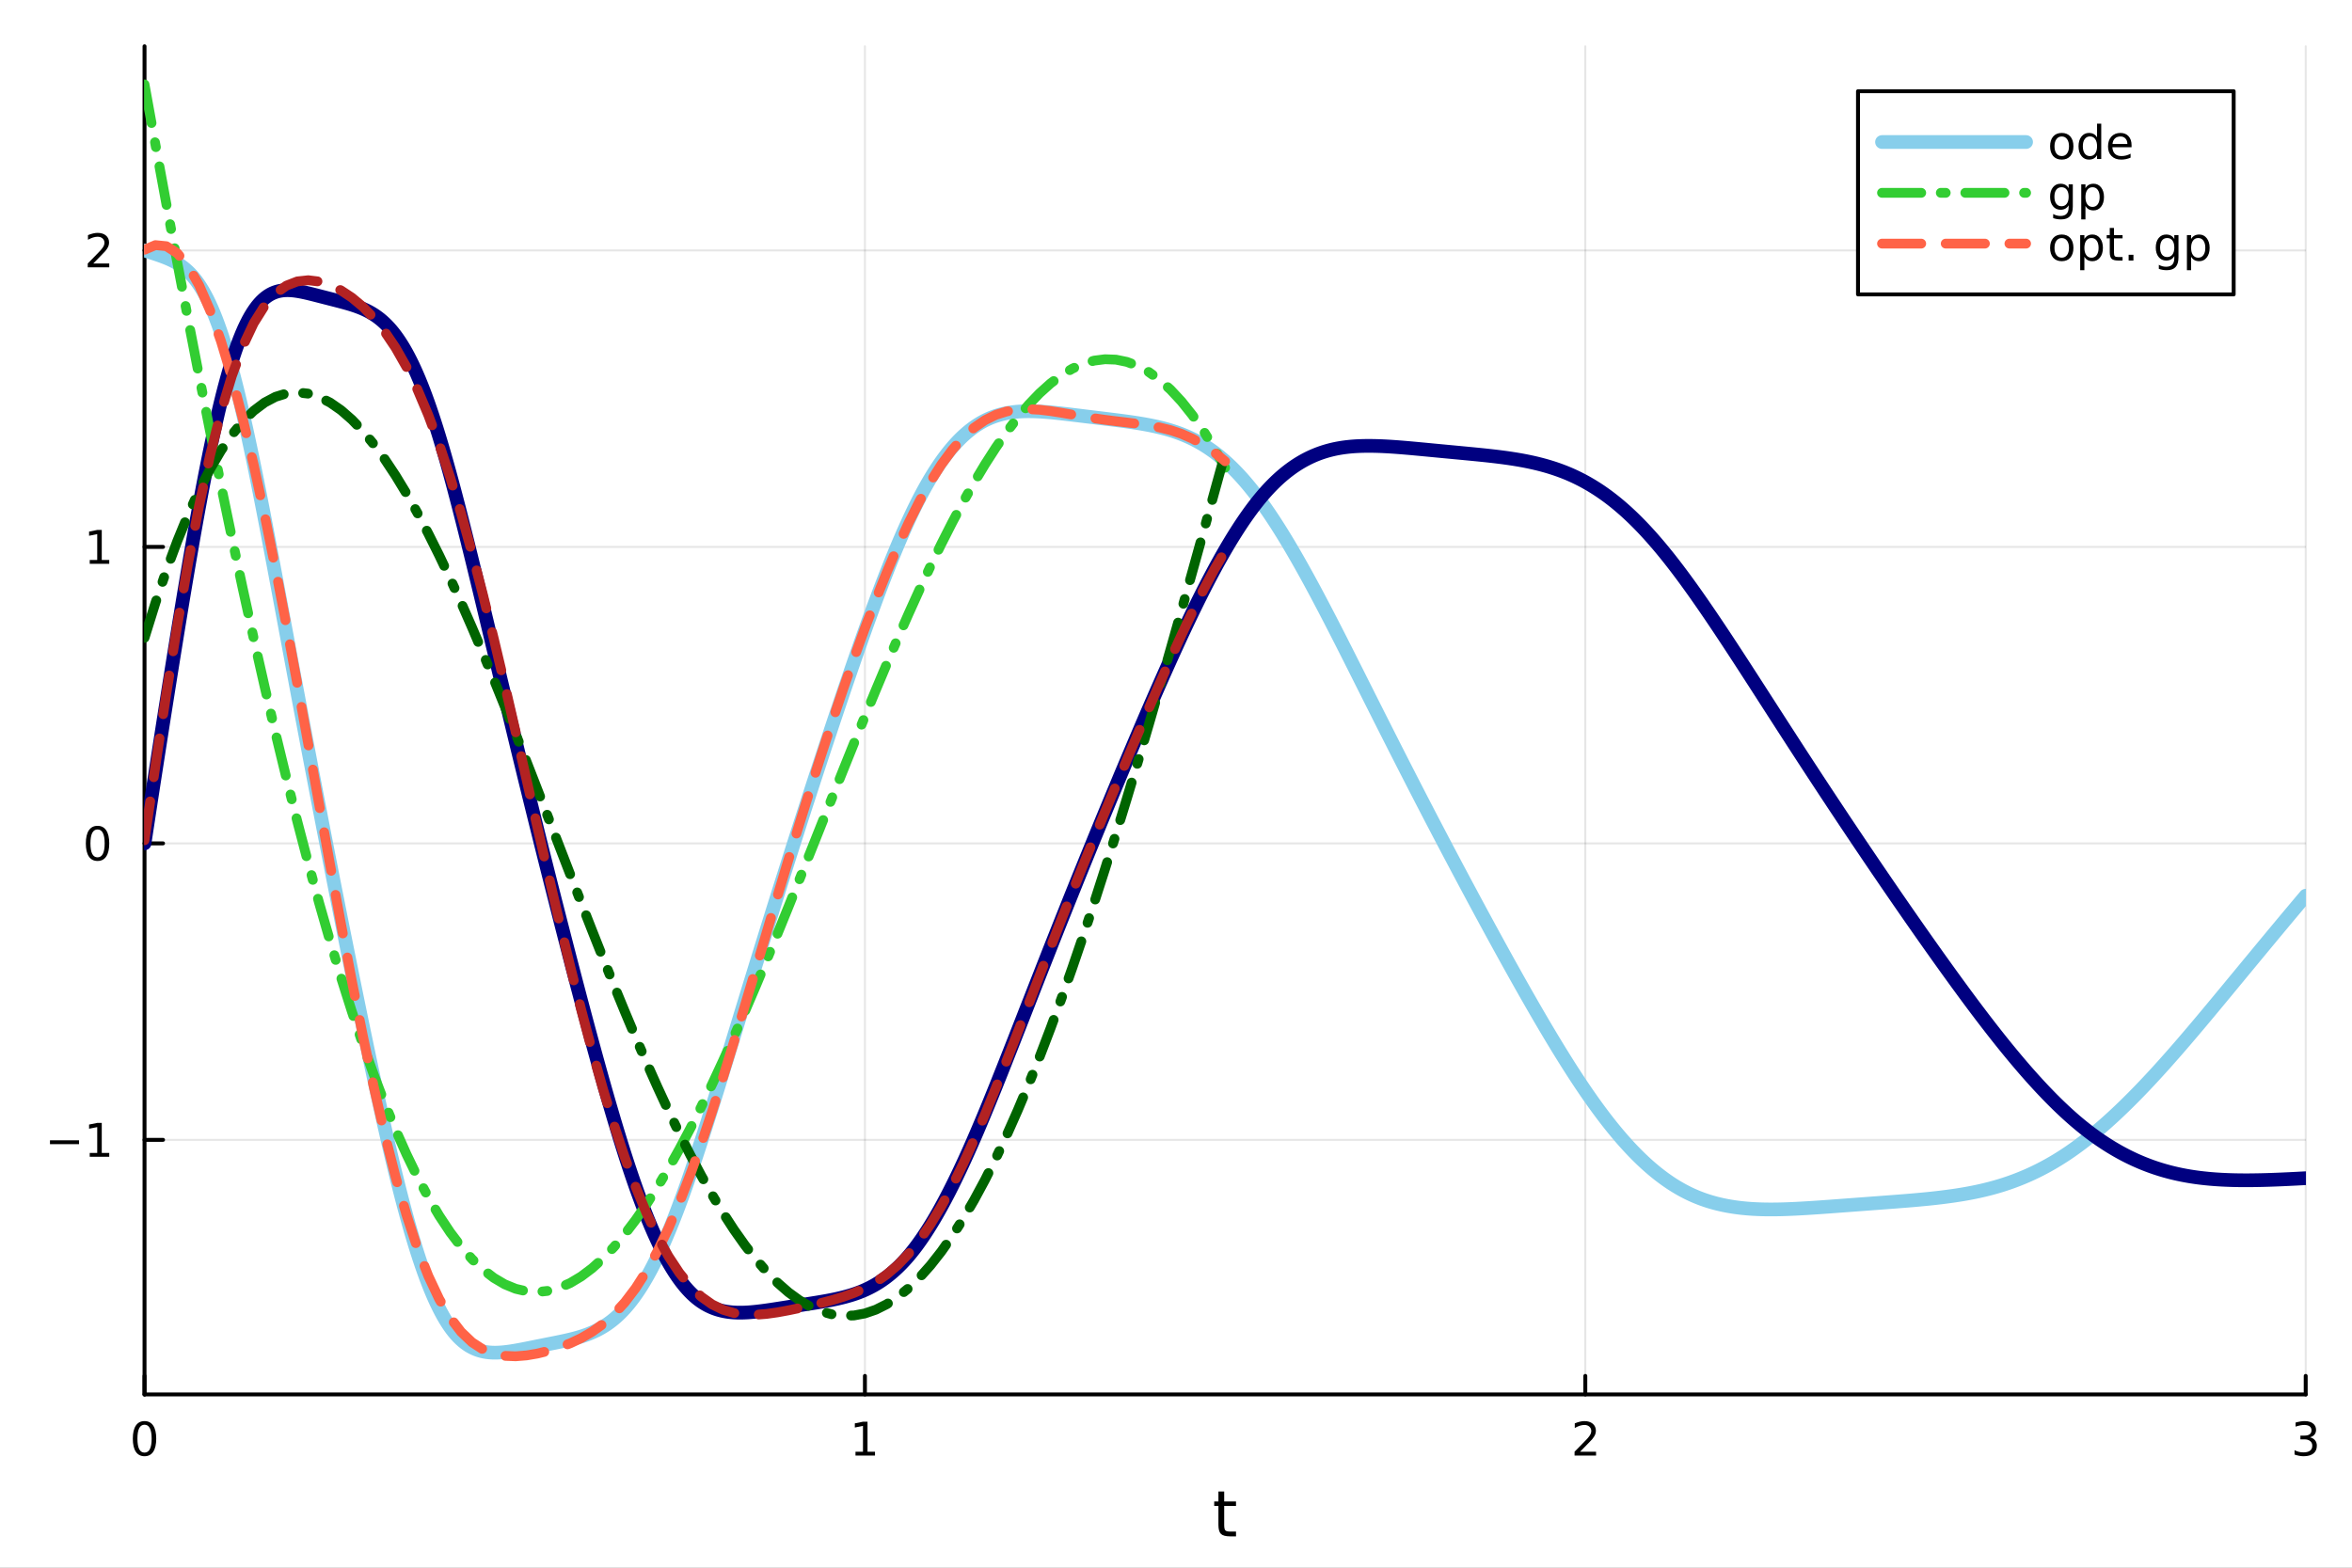 <?xml version="1.0" encoding="utf-8"?>
<svg xmlns="http://www.w3.org/2000/svg" xmlns:xlink="http://www.w3.org/1999/xlink" width="600" height="400" viewBox="0 0 2400 1600">
<rect x="0" y="0" width="2400" height="1600" fill="#808080" stroke="none"/>
<defs>
  <clipPath id="clip080">
    <rect x="0" y="0" width="2400" height="1600"/>
  </clipPath>
</defs>
<path clip-path="url(#clip080)" d="
M0 1600 L2400 1600 L2400 0 L0 0  Z
  " fill="#ffffff" fill-rule="evenodd" fill-opacity="1"/>
<defs>
  <clipPath id="clip081">
    <rect x="480" y="0" width="1681" height="1600"/>
  </clipPath>
</defs>
<path clip-path="url(#clip080)" d="
M147.478 1423.18 L2352.76 1423.18 L2352.76 47.244 L147.478 47.244  Z
  " fill="#ffffff" fill-rule="evenodd" fill-opacity="1"/>
<defs>
  <clipPath id="clip082">
    <rect x="147" y="47" width="2206" height="1377"/>
  </clipPath>
</defs>
<polyline clip-path="url(#clip082)" style="stroke:#000000; stroke-linecap:round; stroke-linejoin:round; stroke-width:2; stroke-opacity:0.1; fill:none" points="
  147.478,1423.18 147.478,47.244 
  "/>
<polyline clip-path="url(#clip082)" style="stroke:#000000; stroke-linecap:round; stroke-linejoin:round; stroke-width:2; stroke-opacity:0.1; fill:none" points="
  882.571,1423.18 882.571,47.244 
  "/>
<polyline clip-path="url(#clip082)" style="stroke:#000000; stroke-linecap:round; stroke-linejoin:round; stroke-width:2; stroke-opacity:0.1; fill:none" points="
  1617.66,1423.18 1617.66,47.244 
  "/>
<polyline clip-path="url(#clip082)" style="stroke:#000000; stroke-linecap:round; stroke-linejoin:round; stroke-width:2; stroke-opacity:0.1; fill:none" points="
  2352.76,1423.18 2352.76,47.244 
  "/>
<polyline clip-path="url(#clip080)" style="stroke:#000000; stroke-linecap:round; stroke-linejoin:round; stroke-width:4; stroke-opacity:1; fill:none" points="
  147.478,1423.18 2352.76,1423.18 
  "/>
<polyline clip-path="url(#clip080)" style="stroke:#000000; stroke-linecap:round; stroke-linejoin:round; stroke-width:4; stroke-opacity:1; fill:none" points="
  147.478,1423.18 147.478,1404.28 
  "/>
<polyline clip-path="url(#clip080)" style="stroke:#000000; stroke-linecap:round; stroke-linejoin:round; stroke-width:4; stroke-opacity:1; fill:none" points="
  882.571,1423.18 882.571,1404.28 
  "/>
<polyline clip-path="url(#clip080)" style="stroke:#000000; stroke-linecap:round; stroke-linejoin:round; stroke-width:4; stroke-opacity:1; fill:none" points="
  1617.66,1423.18 1617.66,1404.28 
  "/>
<polyline clip-path="url(#clip080)" style="stroke:#000000; stroke-linecap:round; stroke-linejoin:round; stroke-width:4; stroke-opacity:1; fill:none" points="
  2352.76,1423.18 2352.76,1404.28 
  "/>
<path clip-path="url(#clip080)" d="M147.478 1454.1 Q143.867 1454.1 142.038 1457.66 Q140.233 1461.2 140.233 1468.33 Q140.233 1475.44 142.038 1479.01 Q143.867 1482.55 147.478 1482.55 Q151.112 1482.55 152.918 1479.01 Q154.746 1475.44 154.746 1468.33 Q154.746 1461.2 152.918 1457.66 Q151.112 1454.1 147.478 1454.1 M147.478 1450.39 Q153.288 1450.39 156.344 1455 Q159.422 1459.58 159.422 1468.33 Q159.422 1477.06 156.344 1481.67 Q153.288 1486.25 147.478 1486.25 Q141.668 1486.25 138.589 1481.67 Q135.534 1477.06 135.534 1468.33 Q135.534 1459.58 138.589 1455 Q141.668 1450.39 147.478 1450.39 Z" fill="#000000" fill-rule="evenodd" fill-opacity="1" /><path clip-path="url(#clip080)" d="M872.953 1481.64 L880.591 1481.64 L880.591 1455.28 L872.281 1456.95 L872.281 1452.69 L880.545 1451.02 L885.221 1451.02 L885.221 1481.64 L892.86 1481.64 L892.86 1485.58 L872.953 1485.58 L872.953 1481.64 Z" fill="#000000" fill-rule="evenodd" fill-opacity="1" /><path clip-path="url(#clip080)" d="M1612.32 1481.64 L1628.64 1481.64 L1628.64 1485.58 L1606.69 1485.58 L1606.69 1481.64 Q1609.35 1478.89 1613.94 1474.26 Q1618.54 1469.61 1619.72 1468.27 Q1621.97 1465.74 1622.85 1464.01 Q1623.75 1462.25 1623.75 1460.56 Q1623.75 1457.8 1621.81 1456.07 Q1619.89 1454.33 1616.78 1454.33 Q1614.58 1454.33 1612.13 1455.09 Q1609.7 1455.86 1606.92 1457.41 L1606.92 1452.69 Q1609.75 1451.55 1612.2 1450.97 Q1614.65 1450.39 1616.69 1450.39 Q1622.06 1450.39 1625.26 1453.08 Q1628.45 1455.77 1628.45 1460.26 Q1628.45 1462.39 1627.64 1464.31 Q1626.85 1466.2 1624.75 1468.8 Q1624.17 1469.47 1621.07 1472.69 Q1617.96 1475.88 1612.32 1481.64 Z" fill="#000000" fill-rule="evenodd" fill-opacity="1" /><path clip-path="url(#clip080)" d="M2357 1466.95 Q2360.36 1467.66 2362.24 1469.93 Q2364.13 1472.2 2364.13 1475.53 Q2364.13 1480.65 2360.61 1483.45 Q2357.1 1486.25 2350.61 1486.25 Q2348.44 1486.25 2346.12 1485.81 Q2343.83 1485.39 2341.38 1484.54 L2341.38 1480.02 Q2343.32 1481.16 2345.64 1481.74 Q2347.95 1482.32 2350.48 1482.32 Q2354.87 1482.32 2357.17 1480.58 Q2359.48 1478.84 2359.48 1475.53 Q2359.48 1472.48 2357.33 1470.77 Q2355.2 1469.03 2351.38 1469.03 L2347.35 1469.03 L2347.35 1465.19 L2351.56 1465.19 Q2355.01 1465.19 2356.84 1463.82 Q2358.67 1462.43 2358.67 1459.84 Q2358.67 1457.18 2356.77 1455.77 Q2354.9 1454.33 2351.38 1454.33 Q2349.46 1454.33 2347.26 1454.75 Q2345.06 1455.16 2342.42 1456.04 L2342.42 1451.88 Q2345.08 1451.14 2347.4 1450.77 Q2349.74 1450.39 2351.8 1450.39 Q2357.12 1450.39 2360.22 1452.83 Q2363.32 1455.23 2363.32 1459.35 Q2363.32 1462.22 2361.68 1464.21 Q2360.04 1466.18 2357 1466.95 Z" fill="#000000" fill-rule="evenodd" fill-opacity="1" /><path clip-path="url(#clip080)" d="M1249.18 1522.27 L1249.18 1532.4 L1261.24 1532.4 L1261.24 1536.95 L1249.18 1536.95 L1249.18 1556.3 Q1249.18 1560.66 1250.36 1561.9 Q1251.57 1563.14 1255.23 1563.14 L1261.24 1563.14 L1261.24 1568.04 L1255.23 1568.04 Q1248.45 1568.04 1245.87 1565.53 Q1243.29 1562.98 1243.29 1556.3 L1243.29 1536.95 L1238.99 1536.95 L1238.99 1532.4 L1243.29 1532.4 L1243.29 1522.27 L1249.18 1522.27 Z" fill="#000000" fill-rule="evenodd" fill-opacity="1" /><polyline clip-path="url(#clip082)" style="stroke:#000000; stroke-linecap:round; stroke-linejoin:round; stroke-width:2; stroke-opacity:0.1; fill:none" points="
  147.478,1163.35 2352.76,1163.35 
  "/>
<polyline clip-path="url(#clip082)" style="stroke:#000000; stroke-linecap:round; stroke-linejoin:round; stroke-width:2; stroke-opacity:0.1; fill:none" points="
  147.478,860.759 2352.76,860.759 
  "/>
<polyline clip-path="url(#clip082)" style="stroke:#000000; stroke-linecap:round; stroke-linejoin:round; stroke-width:2; stroke-opacity:0.1; fill:none" points="
  147.478,558.169 2352.76,558.169 
  "/>
<polyline clip-path="url(#clip082)" style="stroke:#000000; stroke-linecap:round; stroke-linejoin:round; stroke-width:2; stroke-opacity:0.1; fill:none" points="
  147.478,255.58 2352.76,255.58 
  "/>
<polyline clip-path="url(#clip080)" style="stroke:#000000; stroke-linecap:round; stroke-linejoin:round; stroke-width:4; stroke-opacity:1; fill:none" points="
  147.478,1423.18 147.478,47.244 
  "/>
<polyline clip-path="url(#clip080)" style="stroke:#000000; stroke-linecap:round; stroke-linejoin:round; stroke-width:4; stroke-opacity:1; fill:none" points="
  147.478,1163.35 166.376,1163.35 
  "/>
<polyline clip-path="url(#clip080)" style="stroke:#000000; stroke-linecap:round; stroke-linejoin:round; stroke-width:4; stroke-opacity:1; fill:none" points="
  147.478,860.759 166.376,860.759 
  "/>
<polyline clip-path="url(#clip080)" style="stroke:#000000; stroke-linecap:round; stroke-linejoin:round; stroke-width:4; stroke-opacity:1; fill:none" points="
  147.478,558.169 166.376,558.169 
  "/>
<polyline clip-path="url(#clip080)" style="stroke:#000000; stroke-linecap:round; stroke-linejoin:round; stroke-width:4; stroke-opacity:1; fill:none" points="
  147.478,255.58 166.376,255.58 
  "/>
<path clip-path="url(#clip080)" d="M50.992 1163.8 L80.668 1163.8 L80.668 1167.74 L50.992 1167.74 L50.992 1163.8 Z" fill="#000000" fill-rule="evenodd" fill-opacity="1" /><path clip-path="url(#clip080)" d="M91.571 1176.69 L99.21 1176.69 L99.21 1150.33 L90.899 1151.99 L90.899 1147.74 L99.163 1146.07 L103.839 1146.07 L103.839 1176.69 L111.478 1176.69 L111.478 1180.63 L91.571 1180.63 L91.571 1176.69 Z" fill="#000000" fill-rule="evenodd" fill-opacity="1" /><path clip-path="url(#clip080)" d="M99.534 846.558 Q95.922 846.558 94.094 850.123 Q92.288 853.664 92.288 860.794 Q92.288 867.9 94.094 871.465 Q95.922 875.007 99.534 875.007 Q103.168 875.007 104.973 871.465 Q106.802 867.9 106.802 860.794 Q106.802 853.664 104.973 850.123 Q103.168 846.558 99.534 846.558 M99.534 842.854 Q105.344 842.854 108.399 847.461 Q111.478 852.044 111.478 860.794 Q111.478 869.521 108.399 874.127 Q105.344 878.71 99.534 878.71 Q93.723 878.71 90.645 874.127 Q87.589 869.521 87.589 860.794 Q87.589 852.044 90.645 847.461 Q93.723 842.854 99.534 842.854 Z" fill="#000000" fill-rule="evenodd" fill-opacity="1" /><path clip-path="url(#clip080)" d="M91.571 571.514 L99.21 571.514 L99.21 545.149 L90.899 546.815 L90.899 542.556 L99.163 540.889 L103.839 540.889 L103.839 571.514 L111.478 571.514 L111.478 575.449 L91.571 575.449 L91.571 571.514 Z" fill="#000000" fill-rule="evenodd" fill-opacity="1" /><path clip-path="url(#clip080)" d="M95.159 268.924 L111.478 268.924 L111.478 272.86 L89.534 272.86 L89.534 268.924 Q92.196 266.17 96.779 261.54 Q101.385 256.888 102.566 255.545 Q104.811 253.022 105.691 251.286 Q106.594 249.526 106.594 247.837 Q106.594 245.082 104.649 243.346 Q102.728 241.61 99.626 241.61 Q97.427 241.61 94.973 242.374 Q92.543 243.138 89.765 244.689 L89.765 239.966 Q92.589 238.832 95.043 238.253 Q97.496 237.675 99.534 237.675 Q104.904 237.675 108.098 240.36 Q111.293 243.045 111.293 247.536 Q111.293 249.665 110.483 251.587 Q109.696 253.485 107.589 256.077 Q107.01 256.749 103.909 259.966 Q100.807 263.161 95.159 268.924 Z" fill="#000000" fill-rule="evenodd" fill-opacity="1" /><polyline clip-path="url(#clip082)" style="stroke:#87ceeb; stroke-linecap:round; stroke-linejoin:round; stroke-width:14; stroke-opacity:1; fill:none" points="
  147.478,255.58 149.685,256.305 151.893,257.029 154.1,257.753 156.308,258.479 158.515,259.213 160.723,259.958 162.93,260.722 165.138,261.511 167.345,262.334 
  169.553,263.2 171.76,264.118 173.968,265.101 176.175,266.16 178.383,267.307 180.59,268.555 182.798,269.919 185.005,271.412 187.213,273.051 189.42,274.851 
  191.628,276.825 193.835,278.99 196.043,281.362 198.25,283.955 200.458,286.786 202.665,289.867 204.873,293.215 207.08,296.843 209.288,300.764 211.495,304.989 
  213.702,309.528 215.91,314.39 218.117,319.581 220.325,325.108 222.532,330.974 224.74,337.182 226.947,343.734 229.155,350.629 231.362,357.863 233.57,365.431 
  235.777,373.327 237.985,381.543 240.192,390.07 242.4,398.899 244.607,408.017 246.815,417.413 249.022,427.07 251.23,436.974 253.437,447.109 255.645,457.458 
  257.852,468.007 260.06,478.738 262.267,489.636 264.475,500.684 266.682,511.869 268.89,523.175 271.097,534.587 273.305,546.094 275.512,557.68 277.72,569.335 
  279.927,581.044 282.135,592.797 284.342,604.583 286.549,616.392 288.757,628.217 290.964,640.05 293.172,651.885 295.379,663.717 297.587,675.539 299.794,687.346 
  302.002,699.135 304.209,710.902 306.417,722.643 308.624,734.355 310.832,746.037 313.039,757.686 315.247,769.303 317.454,780.885 319.662,792.434 321.869,803.948 
  324.077,815.426 326.284,826.87 328.492,838.278 330.699,849.653 332.907,860.994 335.114,872.3 337.322,883.573 339.529,894.811 341.737,906.016 343.944,917.185 
  346.152,928.319 348.359,939.417 350.567,950.478 352.774,961.502 354.982,972.487 357.189,983.432 359.397,994.336 361.604,1005.2 363.811,1016.01 366.019,1026.78 
  368.226,1037.5 370.434,1048.16 372.641,1058.76 374.849,1069.29 377.056,1079.76 379.264,1090.15 381.471,1100.46 383.679,1110.67 385.886,1120.8 388.094,1130.82 
  390.301,1140.74 392.509,1150.54 394.716,1160.22 396.924,1169.77 399.131,1179.17 401.339,1188.43 403.546,1197.53 405.754,1206.46 407.961,1215.21 410.169,1223.78 
  412.376,1232.15 414.584,1240.31 416.791,1248.26 418.999,1256 421.206,1263.51 423.414,1270.79 425.621,1277.84 427.829,1284.65 430.036,1291.21 432.244,1297.53 
  434.451,1303.6 436.659,1309.42 438.866,1314.99 441.073,1320.3 443.281,1325.36 445.488,1330.16 447.696,1334.71 449.903,1339.01 452.111,1343.05 454.318,1346.85 
  456.526,1350.4 458.733,1353.71 460.941,1356.77 463.148,1359.61 465.356,1362.21 467.563,1364.6 469.771,1366.77 471.978,1368.75 474.186,1370.53 476.393,1372.14 
  478.601,1373.58 480.808,1374.85 483.016,1375.97 485.223,1376.94 487.431,1377.78 489.638,1378.49 491.846,1379.08 494.053,1379.56 496.261,1379.94 498.468,1380.22 
  500.676,1380.41 502.883,1380.52 505.091,1380.55 507.298,1380.52 509.506,1380.42 511.713,1380.27 513.921,1380.08 516.128,1379.84 518.335,1379.57 520.543,1379.26 
  522.75,1378.92 524.958,1378.56 527.165,1378.18 529.373,1377.79 531.58,1377.37 533.788,1376.95 535.995,1376.52 538.203,1376.08 540.41,1375.64 542.618,1375.19 
  544.825,1374.75 547.033,1374.3 549.24,1373.86 551.448,1373.42 553.655,1372.98 555.863,1372.54 558.07,1372.1 560.278,1371.66 562.485,1371.22 564.693,1370.78 
  566.9,1370.34 569.108,1369.89 571.315,1369.44 573.523,1368.97 575.73,1368.5 577.938,1368.01 580.145,1367.5 582.353,1366.98 584.56,1366.43 586.768,1365.86 
  588.975,1365.25 591.182,1364.61 593.39,1363.94 595.597,1363.22 597.805,1362.45 600.012,1361.64 602.22,1360.76 604.427,1359.83 606.635,1358.83 608.842,1357.77 
  611.05,1356.63 613.257,1355.41 615.465,1354.11 617.672,1352.73 619.88,1351.25 622.087,1349.67 624.295,1348 626.502,1346.21 628.71,1344.32 630.917,1342.31 
  633.125,1340.18 635.332,1337.93 637.54,1335.55 639.747,1333.03 641.955,1330.39 644.162,1327.61 646.37,1324.7 648.577,1321.65 650.785,1318.46 652.992,1315.12 
  655.2,1311.64 657.407,1308.02 659.615,1304.25 661.822,1300.34 664.03,1296.28 666.237,1292.07 668.444,1287.72 670.652,1283.23 672.859,1278.59 675.067,1273.81 
  677.274,1268.89 679.482,1263.83 681.689,1258.64 683.897,1253.31 686.104,1247.86 688.312,1242.27 690.519,1236.56 692.727,1230.73 694.934,1224.79 697.142,1218.74 
  699.349,1212.57 701.557,1206.31 703.764,1199.95 705.972,1193.5 708.179,1186.96 710.387,1180.34 712.594,1173.65 714.802,1166.9 717.009,1160.09 719.217,1153.22 
  721.424,1146.3 723.632,1139.34 725.839,1132.33 728.047,1125.29 730.254,1118.21 732.462,1111.11 734.669,1103.97 736.877,1096.82 739.084,1089.65 741.292,1082.46 
  743.499,1075.26 745.706,1068.04 747.914,1060.83 750.121,1053.6 752.329,1046.37 754.536,1039.15 756.744,1031.92 758.951,1024.7 761.159,1017.48 763.366,1010.27 
  765.574,1003.07 767.781,995.878 769.989,988.696 772.196,981.526 774.404,974.367 776.611,967.222 778.819,960.09 781.026,952.972 783.234,945.869 785.441,938.781 
  787.649,931.708 789.856,924.649 792.064,917.606 794.271,910.576 796.479,903.562 798.686,896.562 800.894,889.577 803.101,882.607 805.309,875.651 807.516,868.71 
  809.724,861.784 811.931,854.874 814.139,847.978 816.346,841.098 818.553,834.233 820.761,827.384 822.968,820.55 825.176,813.732 827.383,806.931 829.591,800.146 
  831.798,793.378 834.006,786.626 836.213,779.892 838.421,773.175 840.628,766.476 842.836,759.795 845.043,753.132 847.251,746.488 849.458,739.862 851.666,733.257 
  853.873,726.671 856.081,720.105 858.288,713.56 860.496,707.037 862.703,700.537 864.911,694.064 867.118,687.618 869.326,681.201 871.533,674.816 873.741,668.465 
  875.948,662.149 878.156,655.87 880.363,649.632 882.571,643.435 884.778,637.282 886.986,631.175 889.193,625.117 891.401,619.11 893.608,613.156 895.815,607.257 
  898.023,601.416 900.23,595.636 902.438,589.919 904.645,584.267 906.853,578.683 909.06,573.17 911.268,567.73 913.475,562.365 915.683,557.08 917.89,551.876 
  920.098,546.756 922.305,541.723 924.513,536.781 926.72,531.931 928.928,527.176 931.135,522.521 933.343,517.968 935.55,513.522 937.758,509.187 939.965,504.963 
  942.173,500.851 944.38,496.85 946.588,492.961 948.795,489.184 951.003,485.519 953.21,481.967 955.418,478.526 957.625,475.196 959.833,471.978 962.04,468.871 
  964.248,465.874 966.455,462.988 968.663,460.21 970.87,457.54 973.077,454.978 975.285,452.522 977.492,450.172 979.7,447.926 981.907,445.783 984.115,443.742 
  986.322,441.801 988.53,439.959 990.737,438.214 992.945,436.565 995.152,435.01 997.36,433.546 999.567,432.172 1001.77,430.887 1003.98,429.687 1006.19,428.57 
  1008.4,427.535 1010.6,426.579 1012.81,425.698 1015.02,424.892 1017.23,424.157 1019.43,423.489 1021.64,422.888 1023.85,422.348 1026.06,421.869 1028.26,421.445 
  1030.47,421.075 1032.68,420.755 1034.89,420.484 1037.09,420.257 1039.3,420.073 1041.51,419.93 1043.72,419.824 1045.92,419.753 1048.13,419.716 1050.34,419.709 
  1052.55,419.731 1054.75,419.78 1056.96,419.853 1059.17,419.949 1061.38,420.066 1063.58,420.202 1065.79,420.356 1068,420.525 1070.21,420.709 1072.41,420.906 
  1074.62,421.115 1076.83,421.334 1079.04,421.562 1081.24,421.798 1083.45,422.041 1085.66,422.29 1087.87,422.544 1090.07,422.802 1092.28,423.064 1094.49,423.329 
  1096.7,423.596 1098.9,423.864 1101.11,424.134 1103.32,424.405 1105.53,424.676 1107.73,424.946 1109.94,425.216 1112.15,425.485 1114.36,425.754 1116.56,426.023 
  1118.77,426.291 1120.98,426.559 1123.19,426.827 1125.39,427.095 1127.6,427.364 1129.81,427.634 1132.02,427.905 1134.22,428.177 1136.43,428.452 1138.64,428.729 
  1140.85,429.01 1143.05,429.294 1145.26,429.583 1147.47,429.877 1149.68,430.177 1151.88,430.484 1154.09,430.799 1156.3,431.122 1158.51,431.454 1160.71,431.797 
  1162.92,432.152 1165.13,432.519 1167.34,432.9 1169.54,433.296 1171.75,433.708 1173.96,434.138 1176.17,434.586 1178.37,435.055 1180.58,435.545 1182.79,436.058 
  1185,436.596 1187.2,437.161 1189.41,437.753 1191.62,438.374 1193.83,439.027 1196.03,439.713 1198.24,440.433 1200.45,441.186 1202.66,441.974 1204.86,442.799 
  1207.07,443.663 1209.28,444.568 1211.49,445.515 1213.69,446.508 1215.9,447.547 1218.11,448.633 1220.32,449.77 1222.52,450.957 1224.73,452.198 1226.94,453.492 
  1229.15,454.841 1231.35,456.247 1233.56,457.71 1235.77,459.232 1237.98,460.814 1240.18,462.456 1242.39,464.16 1244.6,465.926 1246.81,467.754 1249.01,469.646 
  1251.22,471.602 1253.43,473.623 1255.64,475.708 1257.84,477.859 1260.05,480.075 1262.26,482.356 1264.47,484.703 1266.67,487.115 1268.88,489.594 1271.09,492.137 
  1273.3,494.746 1275.5,497.42 1277.71,500.158 1279.92,502.96 1282.13,505.826 1284.33,508.755 1286.54,511.746 1288.75,514.799 1290.96,517.913 1293.16,521.086 
  1295.37,524.318 1297.58,527.607 1299.79,530.952 1301.99,534.35 1304.2,537.8 1306.41,541.301 1308.62,544.852 1310.82,548.449 1313.03,552.093 1315.24,555.781 
  1317.45,559.512 1319.65,563.285 1321.86,567.097 1324.07,570.949 1326.28,574.837 1328.48,578.761 1330.69,582.719 1332.9,586.711 1335.11,590.733 1337.31,594.786 
  1339.52,598.868 1341.73,602.977 1343.94,607.111 1346.14,611.271 1348.35,615.454 1350.56,619.66 1352.76,623.886 1354.97,628.132 1357.18,632.396 1359.39,636.677 
  1361.59,640.974 1363.8,645.286 1366.01,649.611 1368.22,653.948 1370.42,658.297 1372.63,662.656 1374.84,667.023 1377.05,671.398 1379.25,675.78 1381.46,680.167 
  1383.67,684.558 1385.88,688.953 1388.08,693.35 1390.29,697.749 1392.5,702.147 1394.71,706.545 1396.91,710.94 1399.12,715.333 1401.33,719.723 1403.54,724.109 
  1405.74,728.492 1407.95,732.873 1410.16,737.249 1412.37,741.622 1414.57,745.991 1416.78,750.356 1418.99,754.716 1421.2,759.072 1423.4,763.422 1425.61,767.768 
  1427.82,772.108 1430.03,776.442 1432.23,780.771 1434.44,785.093 1436.65,789.41 1438.86,793.72 1441.06,798.024 1443.27,802.322 1445.48,806.613 1447.69,810.897 
  1449.89,815.175 1452.1,819.446 1454.31,823.709 1456.52,827.966 1458.72,832.216 1460.93,836.459 1463.14,840.695 1465.35,844.924 1467.55,849.146 1469.76,853.361 
  1471.97,857.569 1474.18,861.77 1476.38,865.964 1478.59,870.151 1480.8,874.331 1483.01,878.505 1485.21,882.672 1487.42,886.833 1489.63,890.987 1491.84,895.136 
  1494.04,899.278 1496.25,903.414 1498.46,907.544 1500.67,911.668 1502.87,915.784 1505.08,919.894 1507.29,923.997 1509.5,928.093 1511.7,932.182 1513.91,936.264 
  1516.12,940.339 1518.33,944.405 1520.53,948.465 1522.74,952.516 1524.95,956.56 1527.16,960.595 1529.36,964.621 1531.57,968.639 1533.78,972.648 1535.99,976.647 
  1538.19,980.636 1540.4,984.615 1542.61,988.584 1544.82,992.542 1547.02,996.488 1549.23,1000.42 1551.44,1004.35 1553.65,1008.26 1555.85,1012.15 1558.06,1016.04 
  1560.27,1019.9 1562.48,1023.76 1564.68,1027.6 1566.89,1031.42 1569.1,1035.23 1571.31,1039.02 1573.51,1042.79 1575.72,1046.54 1577.93,1050.28 1580.14,1053.99 
  1582.34,1057.69 1584.55,1061.36 1586.76,1065.01 1588.97,1068.64 1591.17,1072.24 1593.38,1075.82 1595.59,1079.38 1597.8,1082.91 1600,1086.41 1602.21,1089.88 
  1604.42,1093.33 1606.63,1096.74 1608.83,1100.13 1611.04,1103.48 1613.25,1106.8 1615.46,1110.08 1617.66,1113.33 1619.87,1116.55 1622.08,1119.72 1624.29,1122.86 
  1626.49,1125.97 1628.7,1129.03 1630.91,1132.06 1633.12,1135.04 1635.32,1137.98 1637.53,1140.89 1639.74,1143.75 1641.95,1146.57 1644.15,1149.34 1646.36,1152.07 
  1648.57,1154.76 1650.78,1157.41 1652.98,1160 1655.19,1162.56 1657.4,1165.07 1659.61,1167.53 1661.81,1169.95 1664.02,1172.32 1666.23,1174.64 1668.44,1176.91 
  1670.64,1179.14 1672.85,1181.32 1675.06,1183.46 1677.27,1185.54 1679.47,1187.58 1681.68,1189.57 1683.89,1191.51 1686.1,1193.4 1688.3,1195.24 1690.51,1197.04 
  1692.72,1198.79 1694.93,1200.48 1697.13,1202.13 1699.34,1203.74 1701.55,1205.29 1703.76,1206.8 1705.96,1208.26 1708.17,1209.67 1710.38,1211.03 1712.59,1212.35 
  1714.79,1213.61 1717,1214.84 1719.21,1216.01 1721.42,1217.14 1723.62,1218.23 1725.83,1219.27 1728.04,1220.26 1730.25,1221.21 1732.45,1222.12 1734.66,1222.98 
  1736.87,1223.81 1739.07,1224.59 1741.28,1225.34 1743.49,1226.05 1745.7,1226.72 1747.9,1227.35 1750.11,1227.96 1752.32,1228.53 1754.53,1229.06 1756.73,1229.57 
  1758.94,1230.04 1761.15,1230.48 1763.36,1230.9 1765.56,1231.28 1767.77,1231.64 1769.98,1231.98 1772.19,1232.28 1774.39,1232.57 1776.6,1232.83 1778.81,1233.06 
  1781.02,1233.27 1783.22,1233.47 1785.43,1233.64 1787.64,1233.79 1789.85,1233.92 1792.05,1234.03 1794.26,1234.13 1796.47,1234.21 1798.68,1234.27 1800.88,1234.32 
  1803.09,1234.35 1805.3,1234.37 1807.51,1234.37 1809.71,1234.36 1811.92,1234.34 1814.13,1234.31 1816.34,1234.27 1818.54,1234.21 1820.75,1234.15 1822.96,1234.07 
  1825.17,1233.99 1827.37,1233.9 1829.58,1233.8 1831.79,1233.7 1834,1233.59 1836.2,1233.47 1838.41,1233.35 1840.62,1233.22 1842.83,1233.09 1845.03,1232.96 
  1847.24,1232.82 1849.45,1232.67 1851.66,1232.53 1853.86,1232.38 1856.07,1232.23 1858.28,1232.08 1860.49,1231.92 1862.69,1231.76 1864.9,1231.61 1867.11,1231.45 
  1869.32,1231.28 1871.52,1231.12 1873.73,1230.96 1875.94,1230.79 1878.15,1230.63 1880.35,1230.46 1882.56,1230.3 1884.77,1230.13 1886.98,1229.97 1889.18,1229.8 
  1891.39,1229.64 1893.6,1229.47 1895.81,1229.31 1898.01,1229.14 1900.22,1228.98 1902.43,1228.81 1904.64,1228.65 1906.84,1228.48 1909.05,1228.32 1911.26,1228.15 
  1913.47,1227.99 1915.67,1227.83 1917.88,1227.66 1920.09,1227.5 1922.3,1227.33 1924.5,1227.17 1926.71,1227 1928.92,1226.83 1931.13,1226.66 1933.33,1226.5 
  1935.54,1226.33 1937.75,1226.15 1939.96,1225.98 1942.16,1225.8 1944.37,1225.63 1946.58,1225.45 1948.79,1225.26 1950.99,1225.08 1953.2,1224.89 1955.41,1224.69 
  1957.62,1224.49 1959.82,1224.29 1962.03,1224.08 1964.24,1223.87 1966.45,1223.66 1968.65,1223.43 1970.86,1223.2 1973.07,1222.96 1975.28,1222.72 1977.48,1222.47 
  1979.69,1222.21 1981.9,1221.94 1984.11,1221.66 1986.31,1221.38 1988.52,1221.08 1990.73,1220.78 1992.94,1220.47 1995.14,1220.15 1997.35,1219.81 1999.56,1219.46 
  2001.77,1219.11 2003.97,1218.74 2006.18,1218.35 2008.39,1217.95 2010.6,1217.54 2012.8,1217.11 2015.01,1216.67 2017.22,1216.21 2019.43,1215.73 2021.63,1215.24 
  2023.84,1214.73 2026.05,1214.2 2028.26,1213.65 2030.46,1213.09 2032.67,1212.5 2034.88,1211.89 2037.09,1211.27 2039.29,1210.62 2041.5,1209.96 2043.71,1209.27 
  2045.92,1208.56 2048.12,1207.82 2050.33,1207.07 2052.54,1206.29 2054.75,1205.48 2056.95,1204.66 2059.16,1203.81 2061.37,1202.93 2063.58,1202.03 2065.78,1201.11 
  2067.99,1200.16 2070.2,1199.19 2072.41,1198.19 2074.61,1197.16 2076.82,1196.1 2079.03,1195.02 2081.24,1193.92 2083.44,1192.78 2085.65,1191.62 2087.86,1190.43 
  2090.07,1189.22 2092.27,1187.97 2094.48,1186.7 2096.69,1185.4 2098.9,1184.07 2101.1,1182.71 2103.31,1181.32 2105.52,1179.91 2107.73,1178.46 2109.93,1176.99 
  2112.14,1175.49 2114.35,1173.95 2116.55,1172.39 2118.76,1170.8 2120.97,1169.18 2123.18,1167.54 2125.38,1165.87 2127.59,1164.17 2129.8,1162.44 2132.01,1160.68 
  2134.21,1158.9 2136.42,1157.1 2138.63,1155.27 2140.84,1153.41 2143.04,1151.53 2145.25,1149.62 2147.46,1147.69 2149.67,1145.73 2151.87,1143.75 2154.08,1141.75 
  2156.29,1139.73 2158.5,1137.68 2160.7,1135.61 2162.91,1133.52 2165.12,1131.41 2167.33,1129.27 2169.53,1127.12 2171.74,1124.94 2173.95,1122.75 2176.16,1120.54 
  2178.36,1118.3 2180.57,1116.05 2182.78,1113.78 2184.99,1111.49 2187.19,1109.18 2189.4,1106.86 2191.61,1104.52 2193.82,1102.16 2196.02,1099.79 2198.23,1097.4 
  2200.44,1094.99 2202.65,1092.57 2204.85,1090.14 2207.06,1087.69 2209.27,1085.23 2211.48,1082.75 2213.68,1080.26 2215.89,1077.76 2218.1,1075.25 2220.31,1072.72 
  2222.51,1070.19 2224.72,1067.64 2226.93,1065.08 2229.14,1062.52 2231.34,1059.94 2233.55,1057.36 2235.76,1054.76 2237.97,1052.16 2240.17,1049.55 2242.38,1046.94 
  2244.59,1044.31 2246.8,1041.68 2249,1039.05 2251.21,1036.41 2253.42,1033.76 2255.63,1031.11 2257.83,1028.46 2260.04,1025.8 2262.25,1023.14 2264.46,1020.48 
  2266.66,1017.81 2268.87,1015.14 2271.08,1012.48 2273.29,1009.81 2275.49,1007.14 2277.7,1004.46 2279.91,1001.79 2282.12,999.12 2284.32,996.446 2286.53,993.772 
  2288.74,991.099 2290.95,988.425 2293.15,985.752 2295.36,983.079 2297.57,980.407 2299.78,977.736 2301.98,975.065 2304.19,972.396 2306.4,969.728 2308.61,967.062 
  2310.81,964.397 2313.02,961.734 2315.23,959.072 2317.44,956.413 2319.64,953.755 2321.85,951.1 2324.06,948.447 2326.27,945.796 2328.47,943.147 2330.68,940.501 
  2332.89,937.857 2335.1,935.216 2337.3,932.577 2339.51,929.941 2341.72,927.308 2343.93,924.677 2346.13,922.05 2348.34,919.424 2350.55,916.802 2352.76,914.183 
  
  "/>
<polyline clip-path="url(#clip082)" style="stroke:#000080; stroke-linecap:round; stroke-linejoin:round; stroke-width:14; stroke-opacity:1; fill:none" points="
  147.478,860.759 149.685,846.246 151.893,831.786 154.1,817.377 156.308,803.021 158.515,788.717 160.723,774.466 162.93,760.271 165.138,746.131 167.345,732.05 
  169.553,718.031 171.76,704.078 173.968,690.194 176.175,676.385 178.383,662.658 180.59,649.019 182.798,635.476 185.005,622.037 187.213,608.713 189.42,595.515 
  191.628,582.453 193.835,569.539 196.043,556.787 198.25,544.211 200.458,531.823 202.665,519.639 204.873,507.675 207.08,495.947 209.288,484.472 211.495,473.265 
  213.702,462.341 215.91,451.715 218.117,441.4 220.325,431.411 222.532,421.76 224.74,412.459 226.947,403.522 229.155,394.957 231.362,386.771 233.57,378.972 
  235.777,371.563 237.985,364.547 240.192,357.926 242.4,351.7 244.607,345.865 246.815,340.419 249.022,335.355 251.23,330.667 253.437,326.345 255.645,322.381 
  257.852,318.763 260.06,315.478 262.267,312.511 264.475,309.849 266.682,307.477 268.89,305.38 271.097,303.545 273.305,301.955 275.512,300.596 277.72,299.451 
  279.927,298.506 282.135,297.745 284.342,297.151 286.549,296.71 288.757,296.41 290.964,296.237 293.172,296.178 295.379,296.22 297.587,296.352 299.794,296.563 
  302.002,296.843 304.209,297.182 306.417,297.572 308.624,298.005 310.832,298.473 313.039,298.97 315.247,299.489 317.454,300.027 319.662,300.577 321.869,301.136 
  324.077,301.701 326.284,302.269 328.492,302.837 330.699,303.406 332.907,303.973 335.114,304.539 337.322,305.103 339.529,305.667 341.737,306.233 343.944,306.8 
  346.152,307.373 348.359,307.954 350.567,308.546 352.774,309.154 354.982,309.781 357.189,310.434 359.397,311.117 361.604,311.837 363.811,312.598 366.019,313.406 
  368.226,314.269 370.434,315.197 372.641,316.195 374.849,317.274 377.056,318.441 379.264,319.704 381.471,321.071 383.679,322.551 385.886,324.152 388.094,325.883 
  390.301,327.75 392.509,329.763 394.716,331.93 396.924,334.259 399.131,336.758 401.339,339.435 403.546,342.3 405.754,345.359 407.961,348.615 410.169,352.072 
  412.376,355.735 414.584,359.609 416.791,363.697 418.999,368.004 421.206,372.532 423.414,377.283 425.621,382.257 427.829,387.456 430.036,392.878 432.244,398.523 
  434.451,404.39 436.659,410.474 438.866,416.774 441.073,423.285 443.281,430.003 445.488,436.921 447.696,444.034 449.903,451.336 452.111,458.817 454.318,466.47 
  456.526,474.286 458.733,482.255 460.941,490.366 463.148,498.609 465.356,506.97 467.563,515.441 469.771,524.015 471.978,532.684 474.186,541.438 476.393,550.27 
  478.601,559.172 480.808,568.135 483.016,577.154 485.223,586.22 487.431,595.327 489.638,604.469 491.846,613.64 494.053,622.835 496.261,632.048 498.468,641.274 
  500.676,650.508 502.883,659.747 505.091,668.986 507.298,678.222 509.506,687.451 511.713,696.67 513.921,705.878 516.128,715.071 518.335,724.247 520.543,733.405 
  522.75,742.544 524.958,751.663 527.165,760.762 529.373,769.841 531.58,778.899 533.788,787.935 535.995,796.949 538.203,805.941 540.41,814.911 542.618,823.857 
  544.825,832.78 547.033,841.68 549.24,850.557 551.448,859.409 553.655,868.238 555.863,877.043 558.07,885.824 560.278,894.581 562.485,903.314 564.693,912.023 
  566.9,920.709 569.108,929.371 571.315,938.009 573.523,946.625 575.73,955.218 577.938,963.788 580.145,972.333 582.353,980.851 584.56,989.341 586.768,997.801 
  588.975,1006.23 591.182,1014.63 593.39,1022.99 595.597,1031.31 597.805,1039.6 600.012,1047.84 602.22,1056.04 604.427,1064.19 606.635,1072.29 608.842,1080.33 
  611.05,1088.32 613.257,1096.25 615.465,1104.11 617.672,1111.9 619.88,1119.62 622.087,1127.27 624.295,1134.83 626.502,1142.31 628.71,1149.69 630.917,1156.98 
  633.125,1164.17 635.332,1171.26 637.54,1178.23 639.747,1185.07 641.955,1191.79 644.162,1198.39 646.37,1204.84 648.577,1211.16 650.785,1217.34 652.992,1223.37 
  655.2,1229.26 657.407,1235 659.615,1240.58 661.822,1246.01 664.03,1251.29 666.237,1256.4 668.444,1261.36 670.652,1266.15 672.859,1270.78 675.067,1275.25 
  677.274,1279.55 679.482,1283.69 681.689,1287.67 683.897,1291.48 686.104,1295.12 688.312,1298.6 690.519,1301.92 692.727,1305.07 694.934,1308.06 697.142,1310.89 
  699.349,1313.57 701.557,1316.08 703.764,1318.44 705.972,1320.65 708.179,1322.7 710.387,1324.61 712.594,1326.37 714.802,1327.99 717.009,1329.47 719.217,1330.83 
  721.424,1332.07 723.632,1333.19 725.839,1334.2 728.047,1335.11 730.254,1335.92 732.462,1336.64 734.669,1337.27 736.877,1337.82 739.084,1338.28 741.292,1338.67 
  743.499,1339 745.706,1339.25 747.914,1339.45 750.121,1339.58 752.329,1339.67 754.536,1339.7 756.744,1339.69 758.951,1339.64 761.159,1339.55 763.366,1339.43 
  765.574,1339.27 767.781,1339.08 769.989,1338.87 772.196,1338.64 774.404,1338.38 776.611,1338.11 778.819,1337.83 781.026,1337.53 783.234,1337.22 785.441,1336.9 
  787.649,1336.57 789.856,1336.24 792.064,1335.9 794.271,1335.56 796.479,1335.21 798.686,1334.87 800.894,1334.52 803.101,1334.17 805.309,1333.82 807.516,1333.47 
  809.724,1333.12 811.931,1332.77 814.139,1332.43 816.346,1332.08 818.553,1331.74 820.761,1331.39 822.968,1331.05 825.176,1330.7 827.383,1330.35 829.591,1330 
  831.798,1329.65 834.006,1329.29 836.213,1328.92 838.421,1328.55 840.628,1328.17 842.836,1327.78 845.043,1327.37 847.251,1326.95 849.458,1326.52 851.666,1326.06 
  853.873,1325.59 856.081,1325.09 858.288,1324.57 860.496,1324.02 862.703,1323.45 864.911,1322.84 867.118,1322.2 869.326,1321.53 871.533,1320.81 873.741,1320.06 
  875.948,1319.25 878.156,1318.4 880.363,1317.5 882.571,1316.55 884.778,1315.53 886.986,1314.46 889.193,1313.32 891.401,1312.13 893.608,1310.86 895.815,1309.52 
  898.023,1308.12 900.23,1306.63 902.438,1305.08 904.645,1303.44 906.853,1301.72 909.06,1299.92 911.268,1298.04 913.475,1296.07 915.683,1294.01 917.89,1291.86 
  920.098,1289.62 922.305,1287.29 924.513,1284.86 926.72,1282.33 928.928,1279.71 931.135,1276.98 933.343,1274.16 935.55,1271.24 937.758,1268.21 939.965,1265.09 
  942.173,1261.88 944.38,1258.56 946.588,1255.16 948.795,1251.66 951.003,1248.06 953.21,1244.38 955.418,1240.61 957.625,1236.75 959.833,1232.8 962.04,1228.77 
  964.248,1224.65 966.455,1220.45 968.663,1216.18 970.87,1211.82 973.077,1207.39 975.285,1202.88 977.492,1198.3 979.7,1193.66 981.907,1188.94 984.115,1184.15 
  986.322,1179.31 988.53,1174.4 990.737,1169.42 992.945,1164.4 995.152,1159.31 997.36,1154.18 999.567,1148.99 1001.77,1143.76 1003.98,1138.48 1006.19,1133.16 
  1008.4,1127.8 1010.6,1122.4 1012.81,1116.97 1015.02,1111.5 1017.23,1106.01 1019.43,1100.49 1021.64,1094.95 1023.85,1089.39 1026.06,1083.81 1028.26,1078.22 
  1030.47,1072.62 1032.68,1067.01 1034.89,1061.39 1037.09,1055.76 1039.3,1050.13 1041.51,1044.49 1043.72,1038.86 1045.92,1033.21 1048.13,1027.57 1050.34,1021.93 
  1052.55,1016.29 1054.75,1010.65 1056.96,1005.01 1059.17,999.384 1061.38,993.758 1063.58,988.138 1065.79,982.524 1068,976.917 1070.21,971.317 1072.41,965.726 
  1074.62,960.143 1076.83,954.57 1079.04,949.005 1081.24,943.45 1083.45,937.905 1085.66,932.37 1087.87,926.846 1090.07,921.331 1092.28,915.826 1094.49,910.332 
  1096.7,904.848 1098.9,899.373 1101.11,893.908 1103.32,888.454 1105.53,883.009 1107.73,877.576 1109.94,872.153 1112.15,866.74 1114.36,861.336 1116.56,855.943 
  1118.77,850.559 1120.98,845.185 1123.19,839.821 1125.39,834.466 1127.6,829.121 1129.81,823.785 1132.02,818.459 1134.22,813.142 1136.43,807.836 1138.64,802.54 
  1140.85,797.253 1143.05,791.978 1145.26,786.713 1147.47,781.459 1149.68,776.216 1151.88,770.984 1154.09,765.765 1156.3,760.558 1158.51,755.364 1160.71,750.183 
  1162.92,745.016 1165.13,739.862 1167.34,734.724 1169.54,729.601 1171.75,724.493 1173.96,719.403 1176.17,714.329 1178.37,709.273 1180.58,704.236 1182.79,699.218 
  1185,694.22 1187.2,689.242 1189.41,684.287 1191.62,679.354 1193.83,674.444 1196.03,669.559 1198.24,664.699 1200.45,659.865 1202.66,655.059 1204.86,650.282 
  1207.07,645.536 1209.28,640.822 1211.49,636.144 1213.69,631.501 1215.9,626.896 1218.11,622.33 1220.32,617.805 1222.52,613.323 1224.73,608.884 1226.94,604.49 
  1229.15,600.144 1231.35,595.846 1233.56,591.597 1235.77,587.399 1237.98,583.254 1240.18,579.163 1242.39,575.127 1244.6,571.147 1246.81,567.225 1249.01,563.362 
  1251.22,559.56 1253.43,555.818 1255.64,552.14 1257.84,548.525 1260.05,544.975 1262.26,541.491 1264.47,538.074 1266.67,534.725 1268.88,531.445 1271.09,528.236 
  1273.3,525.098 1275.5,522.032 1277.71,519.04 1279.92,516.121 1282.13,513.278 1284.33,510.51 1286.54,507.819 1288.75,505.206 1290.96,502.671 1293.16,500.215 
  1295.37,497.839 1297.58,495.542 1299.79,493.322 1301.99,491.18 1304.2,489.113 1306.41,487.121 1308.62,485.203 1310.82,483.358 1313.03,481.584 1315.24,479.881 
  1317.45,478.248 1319.65,476.682 1321.86,475.185 1324.07,473.753 1326.28,472.386 1328.48,471.083 1330.69,469.842 1332.9,468.663 1335.11,467.544 1337.31,466.484 
  1339.52,465.481 1341.73,464.535 1343.94,463.643 1346.14,462.806 1348.35,462.02 1350.56,461.286 1352.76,460.601 1354.97,459.964 1357.18,459.375 1359.39,458.83 
  1361.59,458.33 1363.8,457.872 1366.01,457.456 1368.22,457.079 1370.42,456.739 1372.63,456.437 1374.84,456.169 1377.05,455.935 1379.25,455.733 1381.46,455.561 
  1383.67,455.418 1385.88,455.302 1388.08,455.212 1390.29,455.145 1392.5,455.1 1394.71,455.076 1396.91,455.07 1399.12,455.082 1401.33,455.109 1403.54,455.152 
  1405.74,455.212 1407.95,455.286 1410.16,455.375 1412.37,455.477 1414.57,455.591 1416.78,455.716 1418.99,455.851 1421.2,455.996 1423.4,456.15 1425.61,456.311 
  1427.82,456.48 1430.03,456.655 1432.23,456.836 1434.44,457.022 1436.65,457.213 1438.86,457.407 1441.06,457.605 1443.27,457.806 1445.48,458.01 1447.69,458.215 
  1449.89,458.422 1452.1,458.631 1454.31,458.84 1456.52,459.05 1458.72,459.26 1460.93,459.471 1463.14,459.681 1465.35,459.892 1467.55,460.102 1469.76,460.311 
  1471.97,460.521 1474.18,460.73 1476.38,460.938 1478.59,461.146 1480.8,461.354 1483.01,461.561 1485.21,461.769 1487.42,461.976 1489.63,462.184 1491.84,462.393 
  1494.04,462.603 1496.25,462.814 1498.46,463.026 1500.67,463.239 1502.87,463.452 1505.08,463.668 1507.29,463.886 1509.5,464.107 1511.7,464.33 1513.91,464.558 
  1516.12,464.79 1518.33,465.027 1520.53,465.269 1522.74,465.518 1524.95,465.773 1527.16,466.036 1529.36,466.306 1531.57,466.585 1533.78,466.873 1535.99,467.171 
  1538.19,467.48 1540.4,467.799 1542.61,468.131 1544.82,468.475 1547.02,468.832 1549.23,469.203 1551.44,469.589 1553.65,469.99 1555.85,470.407 1558.06,470.842 
  1560.27,471.293 1562.48,471.764 1564.68,472.253 1566.89,472.763 1569.1,473.293 1571.31,473.845 1573.51,474.419 1575.72,475.016 1577.93,475.638 1580.14,476.285 
  1582.34,476.957 1584.55,477.656 1586.76,478.383 1588.97,479.138 1591.17,479.922 1593.38,480.737 1595.59,481.583 1597.8,482.462 1600,483.373 1602.21,484.318 
  1604.42,485.299 1606.63,486.315 1608.83,487.366 1611.04,488.452 1613.25,489.574 1615.46,490.734 1617.66,491.93 1619.87,493.164 1622.08,494.438 1624.29,495.75 
  1626.49,497.102 1628.7,498.494 1630.91,499.926 1633.12,501.4 1635.32,502.915 1637.53,504.471 1639.74,506.07 1641.95,507.71 1644.15,509.393 1646.36,511.119 
  1648.57,512.887 1650.78,514.699 1652.98,516.553 1655.19,518.45 1657.4,520.39 1659.61,522.373 1661.81,524.399 1664.02,526.467 1666.23,528.578 1668.44,530.732 
  1670.64,532.927 1672.85,535.165 1675.06,537.444 1677.27,539.764 1679.47,542.125 1681.68,544.527 1683.89,546.969 1686.1,549.45 1688.3,551.971 1690.51,554.53 
  1692.72,557.126 1694.93,559.76 1697.13,562.431 1699.34,565.138 1701.55,567.879 1703.76,570.656 1705.96,573.465 1708.17,576.308 1710.38,579.182 1712.59,582.088 
  1714.79,585.023 1717,587.987 1719.21,590.98 1721.42,593.999 1723.62,597.044 1725.83,600.114 1728.04,603.207 1730.25,606.322 1732.45,609.459 1734.66,612.616 
  1736.87,615.793 1739.07,618.988 1741.28,622.202 1743.49,625.433 1745.7,628.679 1747.9,631.942 1750.11,635.218 1752.32,638.509 1754.53,641.813 1756.73,645.129 
  1758.94,648.456 1761.15,651.795 1763.36,655.144 1765.56,658.502 1767.77,661.869 1769.98,665.244 1772.19,668.626 1774.39,672.016 1776.6,675.412 1778.81,678.813 
  1781.02,682.22 1783.22,685.632 1785.43,689.047 1787.64,692.466 1789.85,695.888 1792.05,699.313 1794.26,702.74 1796.47,706.169 1798.68,709.598 1800.88,713.029 
  1803.09,716.46 1805.3,719.891 1807.51,723.322 1809.71,726.752 1811.92,730.181 1814.13,733.609 1816.34,737.036 1818.54,740.46 1820.75,743.882 1822.96,747.302 
  1825.17,750.719 1827.37,754.134 1829.58,757.545 1831.79,760.953 1834,764.358 1836.2,767.759 1838.41,771.156 1840.62,774.55 1842.83,777.94 1845.03,781.326 
  1847.24,784.708 1849.45,788.086 1851.66,791.459 1853.86,794.828 1856.07,798.193 1858.28,801.553 1860.49,804.909 1862.69,808.261 1864.9,811.608 1867.11,814.951 
  1869.32,818.29 1871.52,821.624 1873.73,824.954 1875.94,828.28 1878.15,831.601 1880.35,834.919 1882.56,838.232 1884.77,841.541 1886.98,844.846 1889.18,848.146 
  1891.39,851.442 1893.6,854.734 1895.81,858.022 1898.01,861.305 1900.22,864.585 1902.43,867.859 1904.64,871.13 1906.84,874.396 1909.05,877.658 1911.26,880.915 
  1913.47,884.168 1915.67,887.417 1917.88,890.661 1920.09,893.9 1922.3,897.135 1924.5,900.366 1926.71,903.591 1928.92,906.812 1931.13,910.028 1933.33,913.24 
  1935.54,916.446 1937.75,919.648 1939.96,922.845 1942.16,926.036 1944.37,929.223 1946.58,932.404 1948.79,935.58 1950.99,938.751 1953.2,941.916 1955.41,945.076 
  1957.62,948.231 1959.82,951.379 1962.03,954.522 1964.24,957.66 1966.45,960.791 1968.65,963.917 1970.86,967.036 1973.07,970.149 1975.28,973.256 1977.48,976.357 
  1979.69,979.451 1981.9,982.539 1984.11,985.62 1986.31,988.694 1988.52,991.761 1990.73,994.82 1992.94,997.871 1995.14,1000.91 1997.35,1003.95 1999.56,1006.97 
  2001.77,1009.98 2003.97,1012.99 2006.18,1015.98 2008.39,1018.97 2010.6,1021.94 2012.8,1024.9 2015.01,1027.85 2017.22,1030.78 2019.43,1033.7 2021.63,1036.61 
  2023.84,1039.51 2026.05,1042.39 2028.26,1045.26 2030.46,1048.11 2032.67,1050.95 2034.88,1053.77 2037.09,1056.58 2039.29,1059.36 2041.5,1062.14 2043.71,1064.89 
  2045.92,1067.63 2048.12,1070.34 2050.33,1073.04 2052.54,1075.72 2054.75,1078.38 2056.95,1081.02 2059.16,1083.64 2061.37,1086.24 2063.58,1088.82 2065.78,1091.38 
  2067.99,1093.91 2070.2,1096.42 2072.41,1098.91 2074.61,1101.37 2076.82,1103.81 2079.03,1106.23 2081.24,1108.62 2083.44,1110.98 2085.65,1113.32 2087.86,1115.63 
  2090.07,1117.92 2092.27,1120.18 2094.48,1122.41 2096.69,1124.61 2098.9,1126.78 2101.1,1128.93 2103.31,1131.04 2105.52,1133.13 2107.73,1135.18 2109.93,1137.2 
  2112.14,1139.19 2114.35,1141.15 2116.55,1143.08 2118.76,1144.97 2120.97,1146.83 2123.18,1148.65 2125.38,1150.44 2127.59,1152.2 2129.8,1153.92 2132.01,1155.61 
  2134.21,1157.27 2136.42,1158.89 2138.63,1160.49 2140.84,1162.04 2143.04,1163.57 2145.25,1165.06 2147.46,1166.52 2149.67,1167.95 2151.87,1169.35 2154.08,1170.71 
  2156.29,1172.04 2158.5,1173.34 2160.7,1174.61 2162.91,1175.85 2165.12,1177.05 2167.33,1178.23 2169.53,1179.37 2171.74,1180.49 2173.95,1181.57 2176.16,1182.62 
  2178.36,1183.65 2180.57,1184.64 2182.78,1185.6 2184.99,1186.54 2187.19,1187.45 2189.4,1188.32 2191.61,1189.17 2193.82,1190 2196.02,1190.79 2198.23,1191.56 
  2200.44,1192.3 2202.65,1193.01 2204.85,1193.7 2207.06,1194.36 2209.27,1195 2211.48,1195.61 2213.68,1196.2 2215.89,1196.76 2218.1,1197.3 2220.31,1197.81 
  2222.51,1198.3 2224.72,1198.77 2226.93,1199.22 2229.14,1199.64 2231.34,1200.04 2233.55,1200.43 2235.76,1200.79 2237.97,1201.13 2240.17,1201.45 2242.38,1201.75 
  2244.59,1202.04 2246.8,1202.3 2249,1202.55 2251.21,1202.78 2253.42,1203 2255.63,1203.2 2257.83,1203.38 2260.04,1203.55 2262.25,1203.7 2264.46,1203.84 
  2266.66,1203.97 2268.87,1204.08 2271.08,1204.18 2273.29,1204.27 2275.49,1204.35 2277.7,1204.42 2279.91,1204.48 2282.12,1204.52 2284.32,1204.56 2286.53,1204.58 
  2288.74,1204.6 2290.95,1204.61 2293.15,1204.61 2295.36,1204.6 2297.57,1204.58 2299.78,1204.55 2301.98,1204.52 2304.19,1204.48 2306.4,1204.44 2308.61,1204.39 
  2310.81,1204.33 2313.02,1204.27 2315.23,1204.2 2317.44,1204.13 2319.64,1204.05 2321.85,1203.97 2324.06,1203.88 2326.27,1203.79 2328.47,1203.7 2330.68,1203.6 
  2332.89,1203.5 2335.1,1203.4 2337.3,1203.29 2339.51,1203.18 2341.72,1203.07 2343.93,1202.96 2346.13,1202.84 2348.34,1202.72 2350.55,1202.61 2352.76,1202.49 
  
  "/>
<polyline clip-path="url(#clip082)" style="stroke:#32cd32; stroke-linecap:round; stroke-linejoin:round; stroke-width:10; stroke-opacity:1; fill:none" stroke-dasharray="40, 20, 5, 20" points="
  147.478,86.186 158.616,147.636 169.753,208.197 180.891,267.787 192.029,326.329 203.167,383.748 214.305,439.968 225.442,494.919 236.58,548.53 247.718,600.734 
  258.856,651.466 269.993,700.664 281.131,748.269 292.269,794.224 303.407,838.477 314.544,880.977 325.682,921.678 336.82,960.536 347.958,997.511 359.095,1032.57 
  370.233,1065.67 381.371,1096.8 392.509,1125.92 403.647,1153.01 414.784,1178.06 425.922,1201.06 437.06,1221.98 448.198,1240.84 459.335,1257.63 470.473,1272.35 
  481.611,1285.01 492.749,1295.63 503.886,1304.2 515.024,1310.77 526.162,1315.34 537.3,1317.95 548.438,1318.64 559.575,1317.42 570.713,1314.35 581.851,1309.46 
  592.989,1302.81 604.126,1294.44 615.264,1284.41 626.402,1272.77 637.54,1259.58 648.677,1244.92 659.815,1228.83 670.953,1211.39 682.091,1192.68 693.229,1172.77 
  704.366,1151.73 715.504,1129.65 726.642,1106.59 737.78,1082.66 748.917,1057.93 760.055,1032.48 771.193,1006.41 782.331,979.805 793.468,952.752 804.606,925.342 
  815.744,897.667 826.882,869.818 838.02,841.887 849.157,813.966 860.295,786.146 871.433,758.518 882.571,731.174 893.708,704.202 904.846,677.694 915.984,651.735 
  927.122,626.414 938.259,601.816 949.397,578.024 960.535,555.12 971.673,533.184 982.81,512.294 993.948,492.527 1005.09,473.954 1016.22,456.647 1027.36,440.673 
  1038.5,426.098 1049.64,412.983 1060.77,401.389 1071.91,391.37 1083.05,382.98 1094.19,376.268 1105.33,371.278 1116.46,368.055 1127.6,366.635 1138.74,367.055 
  1149.88,369.345 1161.01,373.532 1172.15,379.641 1183.29,387.69 1194.43,397.696 1205.57,409.67 1216.7,423.62 1227.84,439.551 1238.98,457.463 1250.12,477.352 
  
  "/>
<polyline clip-path="url(#clip082)" style="stroke:#006400; stroke-linecap:round; stroke-linejoin:round; stroke-width:10; stroke-opacity:1; fill:none" stroke-dasharray="40, 20, 5, 20" points="
  147.478,650.972 158.616,615.215 169.753,582.313 180.891,552.252 192.029,525.016 203.167,500.581 214.305,478.919 225.442,459.998 236.58,443.779 247.718,430.219 
  258.856,419.273 269.993,410.886 281.131,405.004 292.269,401.564 303.407,400.503 314.544,401.75 325.682,405.234 336.82,410.877 347.958,418.599 359.095,428.317 
  370.233,439.944 381.371,453.39 392.509,468.563 403.647,485.368 414.784,503.708 425.922,523.484 437.06,544.594 448.198,566.935 459.335,590.404 470.473,614.894 
  481.611,640.301 492.749,666.515 503.886,693.431 515.024,720.941 526.162,748.936 537.3,777.31 548.438,805.955 559.575,834.765 570.713,863.636 581.851,892.463 
  592.989,921.144 604.126,949.577 615.264,977.664 626.402,1005.31 637.54,1032.41 648.677,1058.89 659.815,1084.64 670.953,1109.59 682.091,1133.65 693.229,1156.73 
  704.366,1178.77 715.504,1199.68 726.642,1219.41 737.78,1237.87 748.917,1255.01 760.055,1270.77 771.193,1285.09 782.331,1297.93 793.468,1309.24 804.606,1318.98 
  815.744,1327.1 826.882,1333.58 838.02,1338.39 849.157,1341.5 860.295,1342.9 871.433,1342.57 882.571,1340.5 893.708,1336.68 904.846,1331.11 915.984,1323.79 
  927.122,1314.74 938.259,1303.96 949.397,1291.47 960.535,1277.29 971.673,1261.44 982.81,1243.95 993.948,1224.86 1005.09,1204.2 1016.22,1182 1027.36,1158.32 
  1038.5,1133.19 1049.64,1106.67 1060.77,1078.81 1071.91,1049.67 1083.05,1019.29 1094.19,987.757 1105.33,955.118 1116.46,921.442 1127.6,886.798 1138.74,851.254 
  1149.88,814.883 1161.01,777.757 1172.15,739.95 1183.29,701.539 1194.43,662.599 1205.57,623.208 1216.7,583.443 1227.84,543.384 1238.98,503.108 1250.12,462.695 
  
  "/>
<polyline clip-path="url(#clip082)" style="stroke:#ff6347; stroke-linecap:round; stroke-linejoin:round; stroke-width:10; stroke-opacity:1; fill:none" stroke-dasharray="40, 25" points="
  147.478,254.869 158.616,250.175 169.753,251.281 180.891,258.411 192.029,271.686 203.167,291.123 214.305,316.638 225.442,348.045 236.58,385.061 247.718,427.309 
  258.856,474.324 269.993,525.561 281.131,580.396 292.269,638.14 303.407,698.044 314.544,759.315 325.682,821.123 336.82,882.625 347.958,942.978 359.095,1001.37 
  370.233,1057.02 381.371,1109.23 392.509,1157.42 403.647,1201.08 414.784,1239.89 425.922,1273.63 437.06,1302.26 448.198,1325.9 459.335,1344.79 470.473,1359.31 
  481.611,1369.93 492.749,1377.18 503.886,1381.62 515.024,1383.8 526.162,1384.24 537.3,1383.34 548.438,1381.44 559.575,1378.72 570.713,1375.26 581.851,1370.99 
  592.989,1365.76 604.126,1359.29 615.264,1351.28 626.402,1341.37 637.54,1329.23 648.677,1314.56 659.815,1297.14 670.953,1276.83 682.091,1253.59 693.229,1227.51 
  704.366,1198.76 715.504,1167.62 726.642,1134.42 737.78,1099.56 748.917,1063.44 760.055,1026.47 771.193,989.047 782.331,951.502 793.468,914.129 804.606,877.163 
  815.744,840.789 826.882,805.141 838.02,770.326 849.157,736.428 860.295,703.529 871.433,671.72 882.571,641.112 893.708,611.841 904.846,584.068 915.984,557.975 
  927.122,533.757 938.259,511.605 949.397,491.694 960.535,474.168 971.673,459.12 982.81,446.585 993.948,436.529 1005.09,428.85 1016.22,423.374 1027.36,419.866 
  1038.5,418.046 1049.64,417.598 1060.77,418.196 1071.91,419.519 1083.05,421.273 1094.19,423.205 1105.33,425.124 1116.46,426.901 1127.6,428.484 1138.74,429.891 
  1149.88,431.208 1161.01,432.58 1172.15,434.195 1183.29,436.277 1194.43,439.059 1205.57,442.776 1216.7,447.644 1227.84,453.848 1238.98,461.53 1250.12,470.783 
  
  "/>
<polyline clip-path="url(#clip082)" style="stroke:#b22222; stroke-linecap:round; stroke-linejoin:round; stroke-width:10; stroke-opacity:1; fill:none" stroke-dasharray="40, 25" points="
  147.478,857.526 158.616,781.284 169.753,707.771 180.891,638.354 192.029,574.186 203.167,516.163 214.305,464.899 225.442,420.72 236.58,383.668 247.718,353.532 
  258.856,329.885 269.993,312.138 281.131,299.598 292.269,291.529 303.407,287.214 314.544,286.005 325.682,287.368 336.82,290.914 347.958,296.41 359.095,303.78 
  370.233,313.095 381.371,324.539 392.509,338.383 403.647,354.936 414.784,374.508 425.922,397.368 437.06,423.71 448.198,453.629 459.335,487.103 470.473,523.985 
  481.611,564.011 492.749,606.81 503.886,651.922 515.024,698.823 526.162,746.95 537.3,795.723 548.438,844.569 559.575,892.939 570.713,940.321 581.851,986.247 
  592.989,1030.3 604.126,1072.12 615.264,1111.4 626.402,1147.85 637.54,1181.28 648.677,1211.52 659.815,1238.45 670.953,1262.01 682.091,1282.19 693.229,1299.06 
  704.366,1312.74 715.504,1323.41 726.642,1331.32 737.78,1336.77 748.917,1340.09 760.055,1341.66 771.193,1341.83 782.331,1340.97 793.468,1339.39 804.606,1337.34 
  815.744,1335.02 826.882,1332.52 838.02,1329.84 849.157,1326.91 860.295,1323.57 871.433,1319.56 882.571,1314.63 893.708,1308.45 904.846,1300.73 915.984,1291.17 
  927.122,1279.56 938.259,1265.73 949.397,1249.6 960.535,1231.16 971.673,1210.51 982.81,1187.83 993.948,1163.35 1005.09,1137.36 1016.22,1110.17 1027.36,1082.12 
  1038.5,1053.53 1049.64,1024.66 1060.77,995.771 1071.91,967.041 1083.05,938.599 1094.19,910.518 1105.33,882.82 1116.46,855.493 1127.6,828.498 1138.74,801.792 
  1149.88,775.341 1161.01,749.138 1172.15,723.211 1183.29,697.638 1194.43,672.55 1205.57,648.132 1216.7,624.616 1227.84,602.277 1238.98,581.419 1250.12,562.36 
  
  "/>
<path clip-path="url(#clip080)" d="
M1895.92 300.469 L2279.25 300.469 L2279.25 93.109 L1895.92 93.109  Z
  " fill="#ffffff" fill-rule="evenodd" fill-opacity="1"/>
<polyline clip-path="url(#clip080)" style="stroke:#000000; stroke-linecap:round; stroke-linejoin:round; stroke-width:4; stroke-opacity:1; fill:none" points="
  1895.92,300.469 2279.25,300.469 2279.25,93.109 1895.92,93.109 1895.92,300.469 
  "/>
<polyline clip-path="url(#clip080)" style="stroke:#87ceeb; stroke-linecap:round; stroke-linejoin:round; stroke-width:14; stroke-opacity:1; fill:none" points="
  1920.42,144.949 2067.44,144.949 
  "/>
<path clip-path="url(#clip080)" d="M2103.84 139.289 Q2100.42 139.289 2098.42 141.974 Q2096.43 144.636 2096.43 149.289 Q2096.43 153.942 2098.4 156.627 Q2100.39 159.289 2103.84 159.289 Q2107.24 159.289 2109.24 156.604 Q2111.23 153.918 2111.23 149.289 Q2111.23 144.682 2109.24 141.997 Q2107.24 139.289 2103.84 139.289 M2103.84 135.678 Q2109.4 135.678 2112.57 139.289 Q2115.74 142.9 2115.74 149.289 Q2115.74 155.655 2112.57 159.289 Q2109.4 162.9 2103.84 162.9 Q2098.26 162.9 2095.09 159.289 Q2091.94 155.655 2091.94 149.289 Q2091.94 142.9 2095.09 139.289 Q2098.26 135.678 2103.84 135.678 Z" fill="#000000" fill-rule="evenodd" fill-opacity="1" /><path clip-path="url(#clip080)" d="M2139.86 140.238 L2139.86 126.21 L2144.12 126.21 L2144.12 162.229 L2139.86 162.229 L2139.86 158.34 Q2138.52 160.655 2136.46 161.789 Q2134.42 162.9 2131.55 162.9 Q2126.85 162.9 2123.89 159.15 Q2120.95 155.4 2120.95 149.289 Q2120.95 143.178 2123.89 139.428 Q2126.85 135.678 2131.55 135.678 Q2134.42 135.678 2136.46 136.812 Q2138.52 137.923 2139.86 140.238 M2125.35 149.289 Q2125.35 153.988 2127.27 156.673 Q2129.21 159.335 2132.59 159.335 Q2135.97 159.335 2137.92 156.673 Q2139.86 153.988 2139.86 149.289 Q2139.86 144.59 2137.92 141.928 Q2135.97 139.243 2132.59 139.243 Q2129.21 139.243 2127.27 141.928 Q2125.35 144.59 2125.35 149.289 Z" fill="#000000" fill-rule="evenodd" fill-opacity="1" /><path clip-path="url(#clip080)" d="M2175.07 148.201 L2175.07 150.284 L2155.48 150.284 Q2155.76 154.682 2158.12 156.997 Q2160.51 159.289 2164.74 159.289 Q2167.2 159.289 2169.49 158.687 Q2171.8 158.085 2174.07 156.881 L2174.07 160.909 Q2171.78 161.881 2169.37 162.391 Q2166.97 162.9 2164.49 162.9 Q2158.29 162.9 2154.65 159.289 Q2151.04 155.678 2151.04 149.52 Q2151.04 143.155 2154.47 139.428 Q2157.92 135.678 2163.75 135.678 Q2168.98 135.678 2172.01 139.057 Q2175.07 142.414 2175.07 148.201 M2170.81 146.951 Q2170.76 143.456 2168.84 141.372 Q2166.94 139.289 2163.79 139.289 Q2160.23 139.289 2158.08 141.303 Q2155.95 143.317 2155.62 146.974 L2170.81 146.951 Z" fill="#000000" fill-rule="evenodd" fill-opacity="1" /><polyline clip-path="url(#clip080)" style="stroke:#32cd32; stroke-linecap:round; stroke-linejoin:round; stroke-width:10; stroke-opacity:1; fill:none" stroke-dasharray="40, 20, 5, 20" points="
  1920.42,196.789 2067.44,196.789 
  "/>
<path clip-path="url(#clip080)" d="M2110.86 200.805 Q2110.86 196.175 2108.93 193.629 Q2107.04 191.083 2103.59 191.083 Q2100.16 191.083 2098.24 193.629 Q2096.34 196.175 2096.34 200.805 Q2096.34 205.411 2098.24 207.958 Q2100.16 210.504 2103.59 210.504 Q2107.04 210.504 2108.93 207.958 Q2110.86 205.411 2110.86 200.805 M2115.11 210.851 Q2115.11 217.471 2112.17 220.689 Q2109.24 223.93 2103.17 223.93 Q2100.92 223.93 2098.93 223.582 Q2096.94 223.258 2095.07 222.564 L2095.07 218.42 Q2096.94 219.439 2098.77 219.925 Q2100.6 220.411 2102.5 220.411 Q2106.69 220.411 2108.77 218.212 Q2110.86 216.036 2110.86 211.615 L2110.86 209.508 Q2109.54 211.8 2107.48 212.934 Q2105.42 214.069 2102.55 214.069 Q2097.78 214.069 2094.86 210.434 Q2091.94 206.8 2091.94 200.805 Q2091.94 194.786 2094.86 191.152 Q2097.78 187.518 2102.55 187.518 Q2105.42 187.518 2107.48 188.652 Q2109.54 189.786 2110.86 192.078 L2110.86 188.143 L2115.11 188.143 L2115.11 210.851 Z" fill="#000000" fill-rule="evenodd" fill-opacity="1" /><path clip-path="url(#clip080)" d="M2128.01 210.18 L2128.01 223.93 L2123.73 223.93 L2123.73 188.143 L2128.01 188.143 L2128.01 192.078 Q2129.35 189.763 2131.39 188.652 Q2133.45 187.518 2136.3 187.518 Q2141.02 187.518 2143.96 191.268 Q2146.92 195.018 2146.92 201.129 Q2146.92 207.24 2143.96 210.99 Q2141.02 214.74 2136.3 214.74 Q2133.45 214.74 2131.39 213.629 Q2129.35 212.495 2128.01 210.18 M2142.5 201.129 Q2142.5 196.43 2140.55 193.768 Q2138.63 191.083 2135.25 191.083 Q2131.87 191.083 2129.93 193.768 Q2128.01 196.43 2128.01 201.129 Q2128.01 205.828 2129.93 208.513 Q2131.87 211.175 2135.25 211.175 Q2138.63 211.175 2140.55 208.513 Q2142.5 205.828 2142.5 201.129 Z" fill="#000000" fill-rule="evenodd" fill-opacity="1" /><polyline clip-path="url(#clip080)" style="stroke:#ff6347; stroke-linecap:round; stroke-linejoin:round; stroke-width:10; stroke-opacity:1; fill:none" stroke-dasharray="40, 25" points="
  1920.42,248.629 2067.44,248.629 
  "/>
<path clip-path="url(#clip080)" d="M2103.84 242.969 Q2100.42 242.969 2098.42 245.654 Q2096.43 248.316 2096.43 252.969 Q2096.43 257.622 2098.4 260.307 Q2100.39 262.969 2103.84 262.969 Q2107.24 262.969 2109.24 260.284 Q2111.23 257.598 2111.23 252.969 Q2111.23 248.362 2109.24 245.677 Q2107.24 242.969 2103.84 242.969 M2103.84 239.358 Q2109.4 239.358 2112.57 242.969 Q2115.74 246.58 2115.74 252.969 Q2115.74 259.335 2112.57 262.969 Q2109.4 266.58 2103.84 266.58 Q2098.26 266.58 2095.09 262.969 Q2091.94 259.335 2091.94 252.969 Q2091.94 246.58 2095.09 242.969 Q2098.26 239.358 2103.84 239.358 Z" fill="#000000" fill-rule="evenodd" fill-opacity="1" /><path clip-path="url(#clip080)" d="M2126.92 262.02 L2126.92 275.77 L2122.64 275.77 L2122.64 239.983 L2126.92 239.983 L2126.92 243.918 Q2128.26 241.603 2130.3 240.492 Q2132.36 239.358 2135.21 239.358 Q2139.93 239.358 2142.87 243.108 Q2145.83 246.858 2145.83 252.969 Q2145.83 259.08 2142.87 262.83 Q2139.93 266.58 2135.21 266.58 Q2132.36 266.58 2130.3 265.469 Q2128.26 264.335 2126.92 262.02 M2141.41 252.969 Q2141.41 248.27 2139.47 245.608 Q2137.55 242.923 2134.17 242.923 Q2130.79 242.923 2128.84 245.608 Q2126.92 248.27 2126.92 252.969 Q2126.92 257.668 2128.84 260.353 Q2130.79 263.015 2134.17 263.015 Q2137.55 263.015 2139.47 260.353 Q2141.41 257.668 2141.41 252.969 Z" fill="#000000" fill-rule="evenodd" fill-opacity="1" /><path clip-path="url(#clip080)" d="M2157.11 232.622 L2157.11 239.983 L2165.88 239.983 L2165.88 243.293 L2157.11 243.293 L2157.11 257.367 Q2157.11 260.538 2157.96 261.441 Q2158.84 262.344 2161.5 262.344 L2165.88 262.344 L2165.88 265.909 L2161.5 265.909 Q2156.57 265.909 2154.7 264.08 Q2152.82 262.228 2152.82 257.367 L2152.82 243.293 L2149.7 243.293 L2149.7 239.983 L2152.82 239.983 L2152.82 232.622 L2157.11 232.622 Z" fill="#000000" fill-rule="evenodd" fill-opacity="1" /><path clip-path="url(#clip080)" d="M2172.08 260.029 L2176.97 260.029 L2176.97 265.909 L2172.08 265.909 L2172.08 260.029 Z" fill="#000000" fill-rule="evenodd" fill-opacity="1" /><path clip-path="url(#clip080)" d="M2218.68 252.645 Q2218.68 248.015 2216.76 245.469 Q2214.86 242.923 2211.41 242.923 Q2207.98 242.923 2206.06 245.469 Q2204.17 248.015 2204.17 252.645 Q2204.17 257.251 2206.06 259.798 Q2207.98 262.344 2211.41 262.344 Q2214.86 262.344 2216.76 259.798 Q2218.68 257.251 2218.68 252.645 M2222.94 262.691 Q2222.94 269.311 2220 272.529 Q2217.06 275.77 2210.99 275.77 Q2208.75 275.77 2206.76 275.422 Q2204.77 275.098 2202.89 274.404 L2202.89 270.26 Q2204.77 271.279 2206.6 271.765 Q2208.42 272.251 2210.32 272.251 Q2214.51 272.251 2216.6 270.052 Q2218.68 267.876 2218.68 263.455 L2218.68 261.348 Q2217.36 263.64 2215.3 264.774 Q2213.24 265.909 2210.37 265.909 Q2205.6 265.909 2202.68 262.274 Q2199.77 258.64 2199.77 252.645 Q2199.77 246.626 2202.68 242.992 Q2205.6 239.358 2210.37 239.358 Q2213.24 239.358 2215.3 240.492 Q2217.36 241.626 2218.68 243.918 L2218.68 239.983 L2222.94 239.983 L2222.94 262.691 Z" fill="#000000" fill-rule="evenodd" fill-opacity="1" /><path clip-path="url(#clip080)" d="M2235.83 262.02 L2235.83 275.77 L2231.55 275.77 L2231.55 239.983 L2235.83 239.983 L2235.83 243.918 Q2237.17 241.603 2239.21 240.492 Q2241.27 239.358 2244.12 239.358 Q2248.84 239.358 2251.78 243.108 Q2254.74 246.858 2254.74 252.969 Q2254.74 259.08 2251.78 262.83 Q2248.84 266.58 2244.12 266.58 Q2241.27 266.58 2239.21 265.469 Q2237.17 264.335 2235.83 262.02 M2250.32 252.969 Q2250.32 248.27 2248.38 245.608 Q2246.46 242.923 2243.08 242.923 Q2239.7 242.923 2237.75 245.608 Q2235.83 248.27 2235.83 252.969 Q2235.83 257.668 2237.75 260.353 Q2239.7 263.015 2243.08 263.015 Q2246.46 263.015 2248.38 260.353 Q2250.32 257.668 2250.32 252.969 Z" fill="#000000" fill-rule="evenodd" fill-opacity="1" /></svg>

